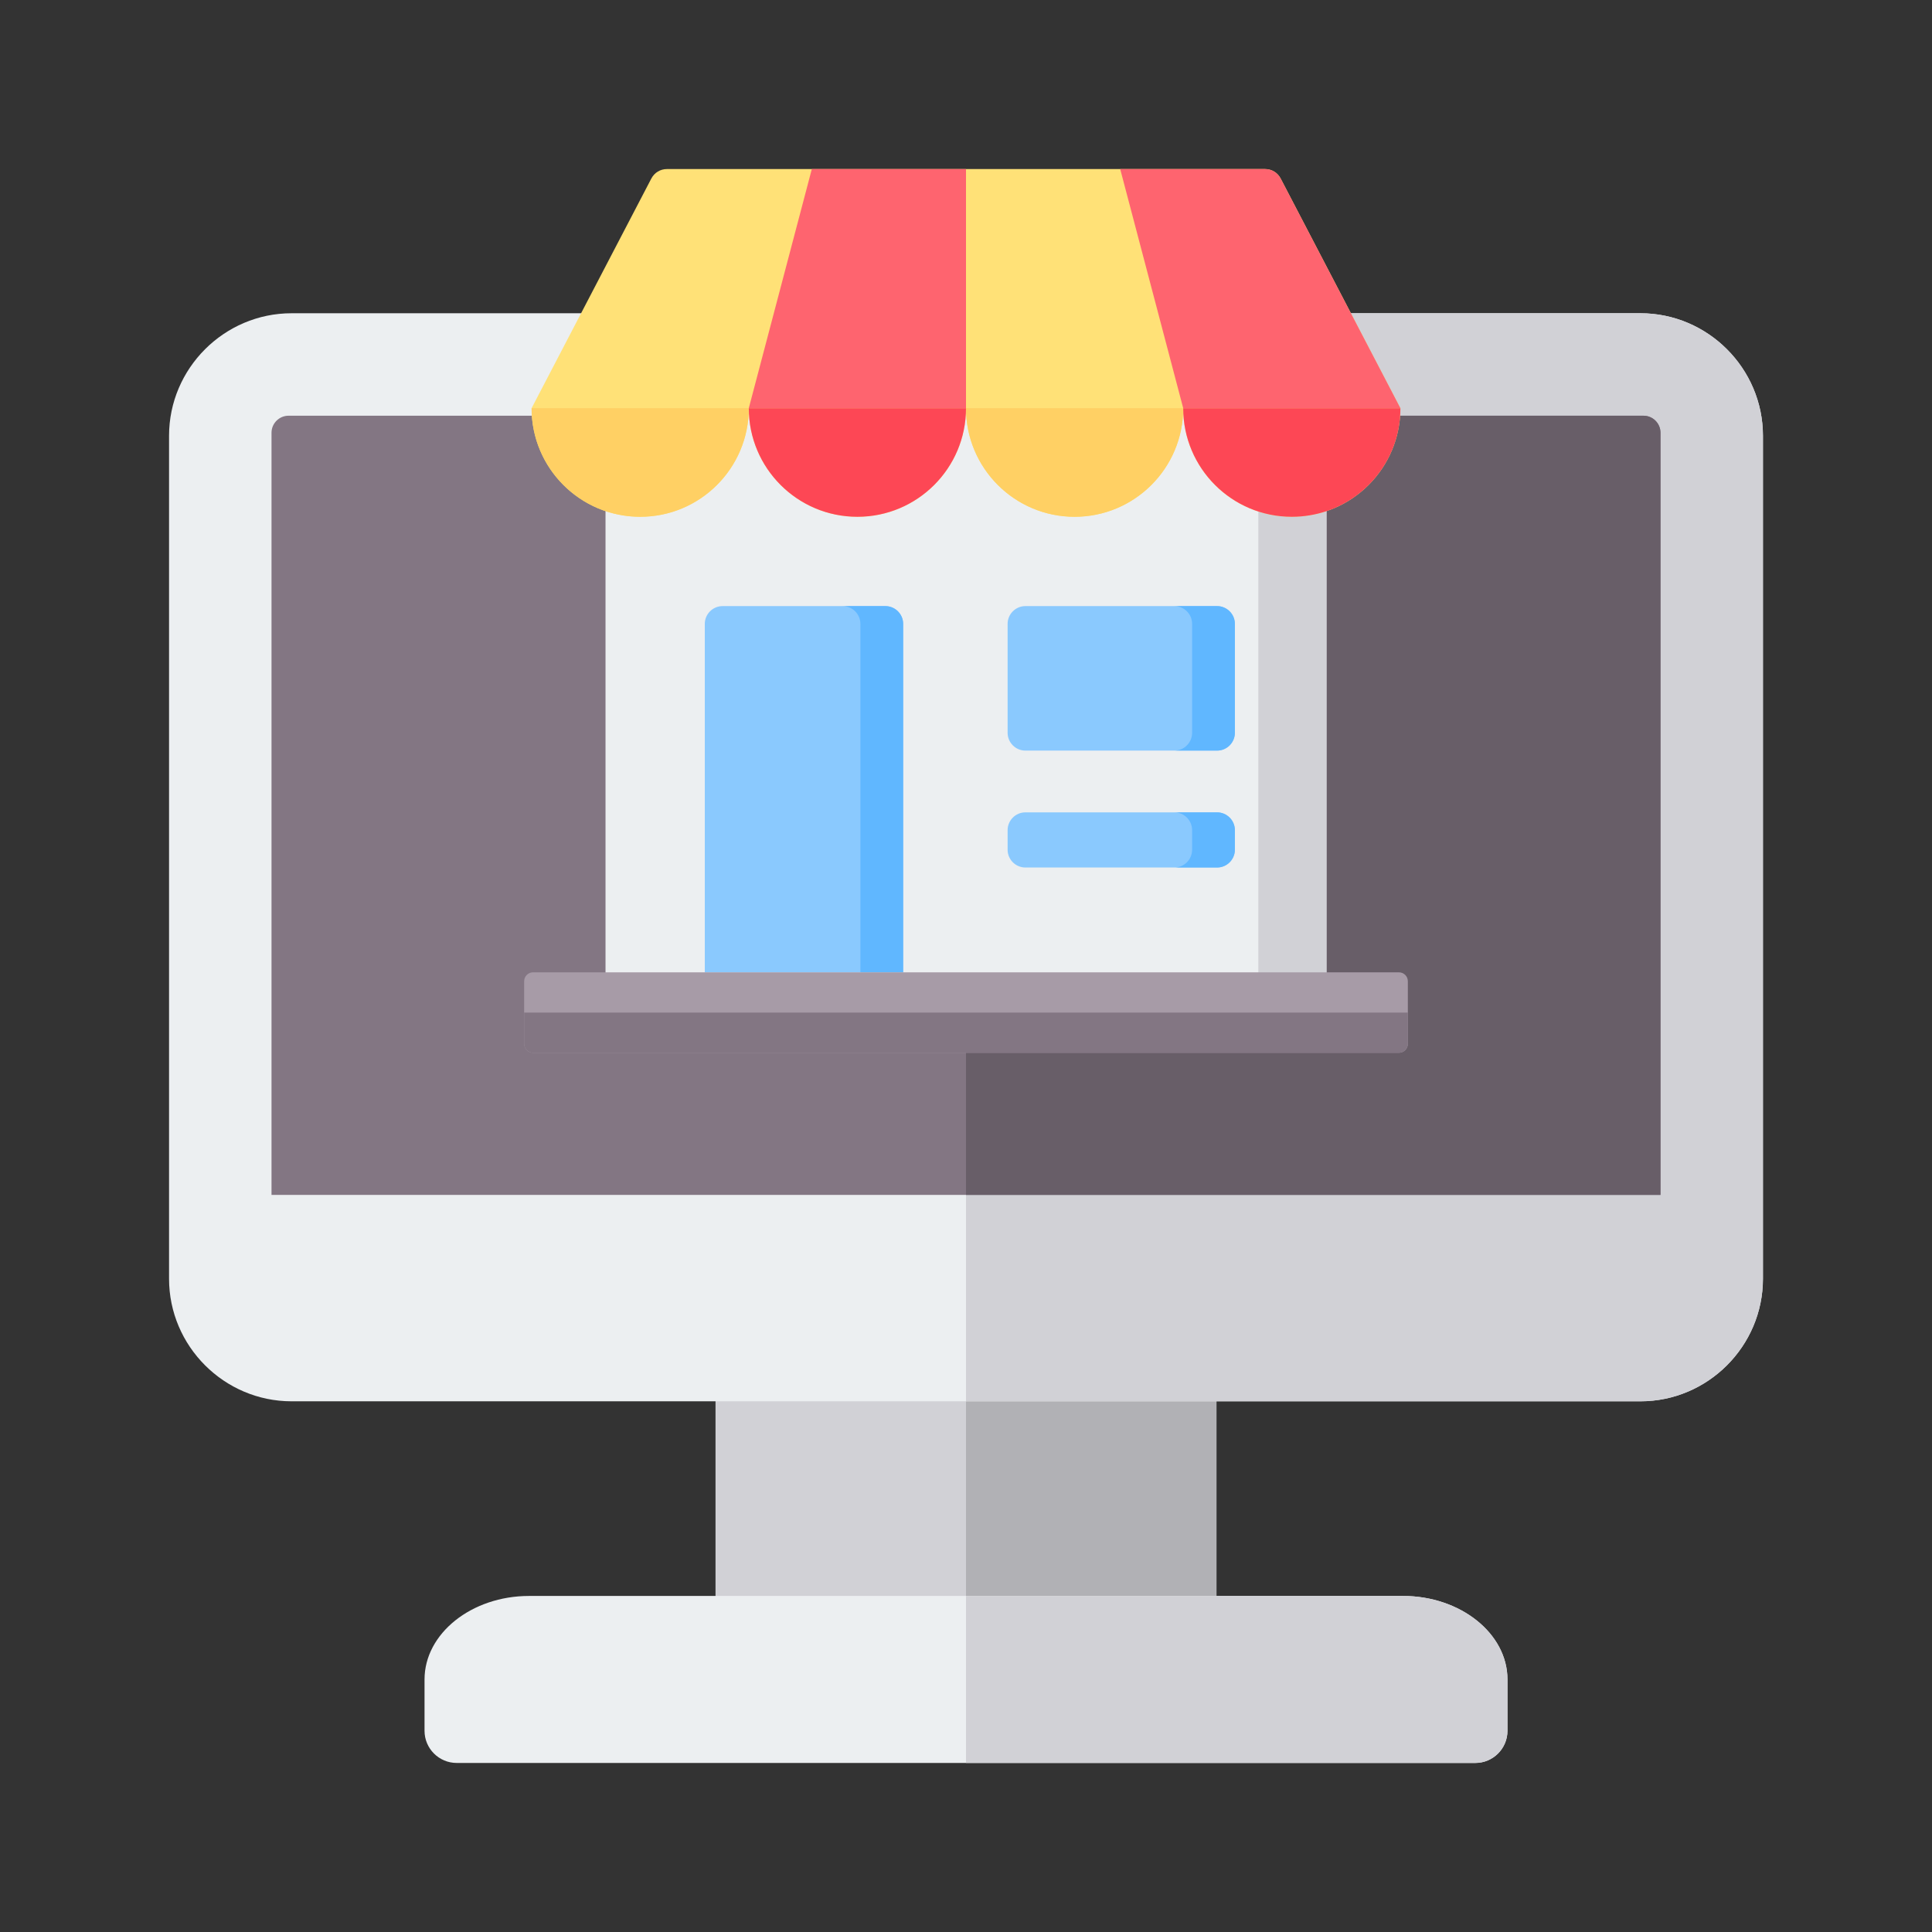 <svg width="80" height="80" viewBox="0 0 80 80" fill="none" xmlns="http://www.w3.org/2000/svg">
<rect x="0" y="0" width="80" height="80" fill="#333333" stroke="none"/>
<path d="M50.371 56.536H29.628V67.574H50.371V56.536Z" fill="#D1D1D6"/>
<path d="M50.371 56.536H40V67.574H50.371V56.536Z" fill="#B1B1B5"/>
<path fill-rule="evenodd" clip-rule="evenodd" d="M12.074 12.971H67.926C70.717 12.971 73 15.255 73 18.045V52.951C73 55.741 70.717 58.025 67.926 58.025H12.074C9.283 58.025 7 55.741 7 52.951V18.045C7 15.255 9.283 12.971 12.074 12.971Z" fill="#ECEFF1"/>
<path fill-rule="evenodd" clip-rule="evenodd" d="M40 12.971H67.926C70.717 12.971 73 15.255 73 18.045V52.951C73 55.741 70.717 58.025 67.926 58.025H40V12.971Z" fill="#D1D1D6"/>
<path fill-rule="evenodd" clip-rule="evenodd" d="M11.947 17.214H68.054C68.441 17.214 68.757 17.531 68.757 17.918V49.478H11.243V17.918C11.243 17.531 11.56 17.214 11.947 17.214Z" fill="#837683"/>
<path fill-rule="evenodd" clip-rule="evenodd" d="M40 17.214H68.053C68.441 17.214 68.757 17.531 68.757 17.918V49.478H40V17.214Z" fill="#685E68"/>
<path fill-rule="evenodd" clip-rule="evenodd" d="M18.909 73H61.091C61.824 73 62.421 72.402 62.421 71.669V69.543C62.421 67.641 60.474 66.085 58.094 66.085H21.905C19.526 66.085 17.579 67.641 17.579 69.543V71.669C17.579 72.402 18.176 73 18.909 73Z" fill="#ECEFF1"/>
<path fill-rule="evenodd" clip-rule="evenodd" d="M40 73H61.091C61.824 73 62.421 72.402 62.421 71.669V69.543C62.421 67.641 60.474 66.085 58.094 66.085H40V73Z" fill="#D1D1D6"/>
<path fill-rule="evenodd" clip-rule="evenodd" d="M25.073 16.902H54.927V41.303C35.423 41.303 44.577 41.303 25.073 41.303V16.902Z" fill="#ECEFF1"/>
<path d="M54.927 16.902H52.105V41.303H54.927V16.902Z" fill="#D1D1D6"/>
<path fill-rule="evenodd" clip-rule="evenodd" d="M29.921 25.097H36.66C37.067 25.097 37.398 25.428 37.398 25.834V40.262H29.184V25.834C29.184 25.428 29.515 25.097 29.921 25.097Z" fill="#8AC9FE"/>
<path fill-rule="evenodd" clip-rule="evenodd" d="M35.627 25.834V40.262H37.398V25.834C37.398 25.428 37.066 25.097 36.66 25.097H34.889C35.296 25.097 35.627 25.428 35.627 25.834Z" fill="#60B7FF"/>
<path fill-rule="evenodd" clip-rule="evenodd" d="M42.46 25.097H50.396C50.802 25.097 51.134 25.428 51.134 25.834V30.343C51.134 30.749 50.802 31.081 50.396 31.081H42.46C42.054 31.081 41.723 30.749 41.723 30.343V25.834C41.723 25.428 42.054 25.097 42.46 25.097Z" fill="#8AC9FE"/>
<path fill-rule="evenodd" clip-rule="evenodd" d="M49.363 25.834V30.343C49.363 30.749 49.032 31.081 48.626 31.081H50.396C50.802 31.081 51.134 30.749 51.134 30.343V25.834C51.134 25.428 50.802 25.097 50.396 25.097H48.626C49.032 25.097 49.363 25.428 49.363 25.834Z" fill="#60B7FF"/>
<path fill-rule="evenodd" clip-rule="evenodd" d="M42.46 33.638H50.396C50.802 33.638 51.134 33.969 51.134 34.375V35.185C51.134 35.591 50.802 35.922 50.396 35.922H42.46C42.054 35.922 41.723 35.591 41.723 35.185V34.375C41.723 33.969 42.054 33.638 42.46 33.638Z" fill="#8AC9FE"/>
<path fill-rule="evenodd" clip-rule="evenodd" d="M50.396 33.638H48.626C49.032 33.638 49.363 33.969 49.363 34.375V35.185C49.363 35.591 49.032 35.922 48.626 35.922H50.396C50.802 35.922 51.134 35.591 51.134 35.185V34.375C51.134 33.969 50.802 33.638 50.396 33.638Z" fill="#60B7FF"/>
<path fill-rule="evenodd" clip-rule="evenodd" d="M22.073 40.262H57.928C58.131 40.262 58.296 40.428 58.296 40.631V43.224C58.296 43.427 58.131 43.593 57.928 43.593H22.073C21.869 43.593 21.704 43.427 21.704 43.224V40.631C21.704 40.428 21.869 40.262 22.073 40.262Z" fill="#A79BA7"/>
<path fill-rule="evenodd" clip-rule="evenodd" d="M58.296 41.928V43.224C58.296 43.427 58.131 43.593 57.928 43.593H22.073C21.869 43.593 21.704 43.427 21.704 43.224V41.928H58.296Z" fill="#837683"/>
<path fill-rule="evenodd" clip-rule="evenodd" d="M22.012 16.902L26.968 7.397C27.098 7.147 27.34 7 27.622 7H52.378C52.66 7 52.901 7.147 53.032 7.397L57.988 16.902C57.988 19.385 55.975 21.399 53.491 21.399C51.007 21.399 48.994 19.385 48.994 16.902C48.994 19.385 46.98 21.399 44.497 21.399C42.013 21.399 40 19.385 40 16.902C40 19.385 37.986 21.399 35.503 21.399C33.019 21.399 31.006 19.385 31.006 16.902C31.006 19.385 28.992 21.399 26.509 21.399C24.025 21.399 22.012 19.385 22.012 16.902Z" fill="#FFE177"/>
<path fill-rule="evenodd" clip-rule="evenodd" d="M26.509 21.399C28.992 21.399 31.006 19.385 31.006 16.902H25.073H22.012C22.012 18.883 23.293 20.565 25.073 21.165C25.524 21.316 26.007 21.399 26.509 21.399ZM40 16.902C40 19.385 42.013 21.399 44.497 21.399C46.981 21.399 48.994 19.385 48.994 16.902H40Z" fill="#FFD064"/>
<path fill-rule="evenodd" clip-rule="evenodd" d="M48.994 16.902C48.994 19.385 51.008 21.399 53.491 21.399C53.993 21.399 54.477 21.316 54.928 21.165C56.707 20.565 57.988 18.883 57.988 16.902H48.994ZM35.503 21.399C37.987 21.399 40 19.385 40 16.902H31.006C31.006 19.385 33.02 21.399 35.503 21.399Z" fill="#FD4755"/>
<path fill-rule="evenodd" clip-rule="evenodd" d="M48.994 16.902H57.988L53.032 7.397C52.902 7.147 52.66 7 52.378 7H46.385L48.994 16.902ZM31.006 16.902H40V7H33.616L31.006 16.902Z" fill="#FE646F"/>
</svg>
